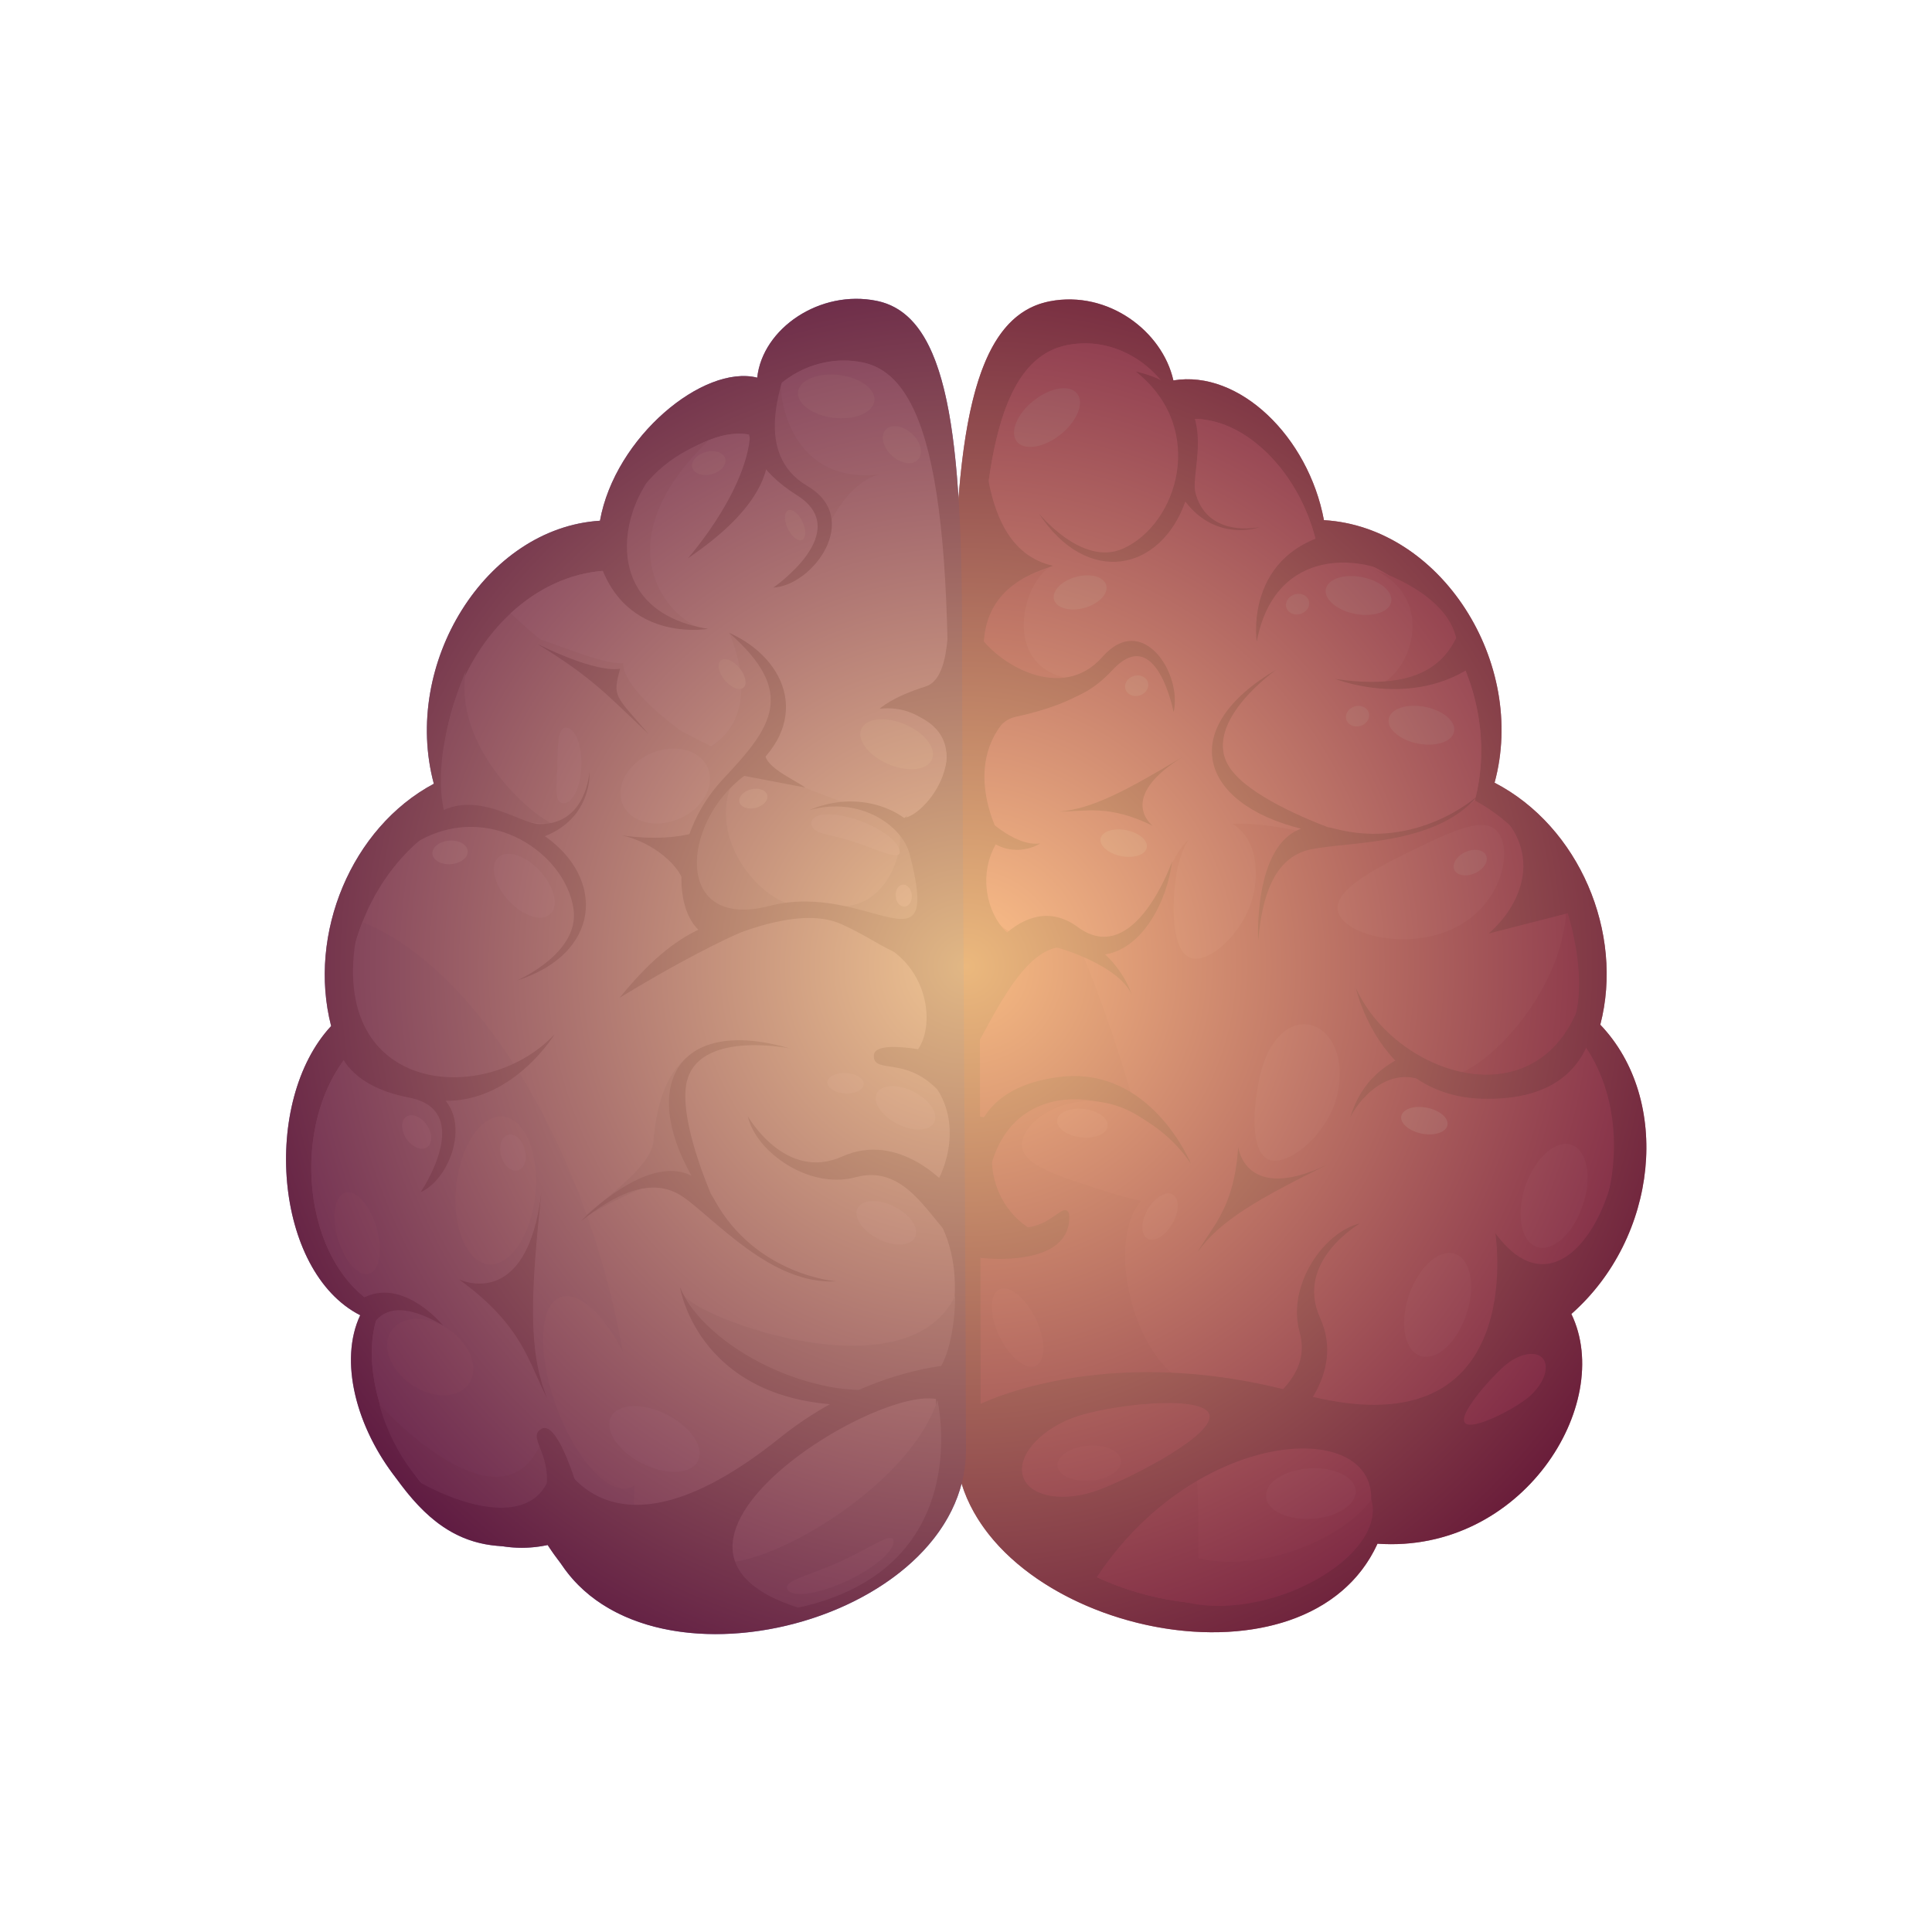 <?xml version="1.0" encoding="utf-8"?>
<!-- Generator: Adobe Illustrator 27.5.0, SVG Export Plug-In . SVG Version: 6.00 Build 0)  -->
<svg version="1.1" id="Ñëîé_1" xmlns="http://www.w3.org/2000/svg" xmlns:xlink="http://www.w3.org/1999/xlink" x="0px" y="0px"
	 viewBox="0 0 800 800" style="enable-background:new 0 0 800 800;" xml:space="preserve">
<g>
	<path style="fill:#AD90D3;" d="M283.446,641.551c0.03-5.094-7.798-9.269-17.483-9.325c-9.686-0.057-17.56,4.026-17.59,9.122
		c-0.029,5.092,7.799,9.267,17.483,9.324C275.542,650.727,283.417,646.644,283.446,641.551z"/>
	<path style="fill:#99536A;" d="M395.657,597.691c0-157.32-0.658-261.421-0.658-330.564c0-85.882,7.341-136.163,39.731-142.377
		c24.129-4.631,46.596,12.428,51.141,32.767c27.274-4.521,55.903,23.324,62.343,57.862c48.535,2.857,84.169,59.095,70.657,108.723
		c35.041,18.154,53.68,62.161,43.775,100.204c29.698,31.095,24.005,88.084-11.977,119.781c18.088,37.44-20.468,99.292-80.273,95.129
		C538.883,708.191,395.657,671.629,395.657,597.691z"/>
	<path style="fill:#675191;" d="M399.98,600.146c-0.432-157.32-1.63-264.046-1.592-333.188
		c0.047-86.134-5.453-136.226-35.294-142.37c-23.554-4.851-47.376,11.441-49.543,31.786c-22.24-5.589-58.886,24.586-65.118,59.245
		c-47.467,2.988-82.128,59.32-68.792,108.912c-34.082,18.179-52.347,62.161-42.53,100.324
		c-28.952,31.173-23.681,101.552,12.041,119.747c-17.525,37.368,27.964,107.05,78.751,94.914
		C258.915,708.409,400.182,673.441,399.98,600.146z"/>
	<path style="fill:#AD90D3;" d="M387.508,598.102c0.513-149.026,1.237-247.642,1.673-313.139
		c0.544-81.593-4.265-129.043-31.893-134.866c-21.807-4.596-43.986,10.836-46.114,30.107c-20.584-5.295-54.733,23.286-60.711,56.119
		c-44.023,2.829-76.482,56.188-64.405,103.167c-31.702,17.219-48.89,58.881-40.01,95.032
		c-27.021,29.526-21.38,89.793,11.629,107.032c-16.463,35.396,24.14,107.813,71.294,96.316
		C257.321,703.134,387.27,667.531,387.508,598.102z"/>
	<path style="fill:#947FBF;" d="M296.223,646.533c18.31,4.882,80.158-30.11,91.958-66.731c0,0,16.683,70.798-59.405,86.26
		C252.686,681.525,296.223,646.533,296.223,646.533z"/>
	<path style="fill:#947FBF;" d="M240.988,504.63c7.019-6.714,28.686-21.057,29.601-32.042c0.915-10.986,3.967-32.653,20.446-38.146
		c0,0-21.667,19.836-1.221,55.235C282.808,484.276,266.513,490.055,240.988,504.63z"/>
	<path style="fill:#947FBF;" d="M229.494,341.365c-8.545-2.849-41.909-31.33-36.62-63.475c0,0-15.462,34.179-8.545,59.813
		L229.494,341.365z"/>
	<path style="fill:#947FBF;" d="M330.402,374.934c-13.428,0-40.892-28.075-25.024-55.54c0,0-28.178,25.403-15.869,53.099
		C299.275,394.464,330.402,374.934,330.402,374.934z"/>
	<path style="fill:#947FBF;" d="M370.685,338.517c6.595,9.519-2.849,41.503-27.669,36.214c0,0,16.968,17.531,36.11,8.485
		C397.946,374.324,370.685,338.517,370.685,338.517z"/>
	<path style="fill:#A287CC;" d="M146.048,434.522c-27.021,29.526-21.38,89.793,11.629,107.032
		c-16.463,35.396,24.14,107.813,71.294,96.316c5.703,13.128,15.521,22.167,27.562,27.679c9.545-36.646,8.323-86.173-5.868-137.85
		c-20.227-73.654-60.872-130.103-100.596-145.864C143.554,398.45,141.774,417.122,146.048,434.522z"/>
	<path style="fill:#947FBF;" d="M157.067,581.431c6.918,7.731,54.116,55.336,68.358,12.207c0,0,19.938,40.283-19.123,36.213
		C167.24,625.781,157.067,581.431,157.067,581.431z"/>
	<path id="XMLID_1_" style="fill:#BCA1E5;" d="M357.288,150.097c-21.807-4.596-43.986,10.836-46.114,30.107
		c-20.584-5.295-54.733,23.286-60.711,56.119c-14.691,0.944-28.089,7.52-38.98,17.604c46.407,44.934,131.125,79.504,179.952,91.101
		C396.318,207.702,385.554,156.054,357.288,150.097z"/>
	<path style="fill:#AD90D3;" d="M323.383,158.57c-0.61,9.46,6.103,42.113,40.893,37.841c0,0-15.563,2.136-25.024,31.127
		c0,0,7.066-13.456-7.324-24.108C308.43,186.035,323.383,158.57,323.383,158.57z"/>
	<path style="fill:#AD90D3;" d="M220.339,263.853c7.73,1.628,28.482,11.393,37.841,10.783c0,0-2.849,9.155,27.465,30.72
		C256.628,294.553,241.534,285.875,220.339,263.853z"/>
	<path style="fill:#AD90D3;" d="M282.796,313.9c39.061-10.07,19.108-51.878,19.108-51.878s17.206,8.85,20.258,28.38
		c3.052,19.531-20.446,33.874-20.446,33.874L282.796,313.9z"/>
	<path style="fill:#AD90D3;" d="M257.569,230.284c1.878,25.994,33.365,30.11,33.365,30.11c-14.852-4.475-41.707-35.603,2.653-78.162
		c-12.549,5.052-26.049,12.958-34.512,31.596C257.734,218.627,257.121,224.083,257.569,230.284z"/>
	<path style="fill:#E57091;" d="M406.075,590.25c0-148.813-0.602-247.282-0.602-312.686c0-81.237,6.728-128.798,36.421-134.677
		c22.12-4.38,42.716,11.757,46.881,30.995c25.005-4.275,51.249,22.063,57.152,54.733c44.491,2.702,77.16,55.899,64.771,102.843
		c32.125,17.171,49.209,58.799,40.133,94.784c27.221,29.413,22.004,83.32-10.981,113.305c16.581,35.414-18.762,93.92-73.588,89.983
		C537.373,694.773,406.075,660.19,406.075,590.25z"/>
	<path style="fill:#F484A6;" d="M542.401,424.373c-8.006-1.739-17.224,5.295-20.759,21.561c-3.534,16.26-3.242,32.792,4.759,34.534
		c8.004,1.738,23.851-11.284,27.386-27.545C557.323,436.66,550.405,426.114,542.401,424.373z"/>
	<path style="fill:#F484A6;" d="M634.496,515.341c6.348,4.436,15.939-2.545,20.608-15.448c4.45-12.307,2.078-23.747-4.523-25.882
		c-6.03-1.948-13.842,4.573-18.053,14.773C628.148,499.395,628.749,511.315,634.496,515.341z"/>
	<path style="fill:#F484A6;" d="M586.28,560.505c6.348,4.438,15.939-2.544,20.608-15.447c4.449-12.308,2.077-23.747-4.524-25.883
		c-6.03-1.947-13.842,4.574-18.052,14.773C579.931,544.559,580.531,556.479,586.28,560.505z"/>
	<path style="fill:#F484A6;" d="M524.379,617.962c-1.393,6.306,7.048,11.464,18.478,10.94c10.903-0.503,18.958-5.984,18.494-11.753
		c-0.424-5.268-7.941-9.203-17.143-9.188C534.636,607.977,525.644,612.247,524.379,617.962z"/>
	<path style="fill:#D65B81;" d="M601.391,445.123c12.614-1.222,45.572-32.958,47.199-68.765c0,0,16.683,47.199-9.358,64.289
		C614.434,456.92,601.391,445.123,601.391,445.123z"/>
	<path style="fill:#D86488;" d="M495.382,663.887c2.871-41.566-1.043-94.914-12.549-151.957
		c-17.463-86.586-47.751-158.563-77.297-190.894c0.154,63.446,0.539,150.239,0.539,269.214
		C406.075,631.575,451.913,660.549,495.382,663.887z"/>
	<path style="fill:#E57091;" d="M509.295,527.981c-5.84-21.931-19.71-37.277-30.981-34.278
		c-11.271,3.002-15.675,23.215-9.835,45.147c5.84,21.933,19.711,37.28,30.982,34.279
		C510.732,570.129,515.134,549.916,509.295,527.981z"/>
	<path style="fill:#F484A6;" d="M545.928,228.615c-5.903-32.67-32.147-59.009-57.152-54.733
		c-4.165-19.238-24.761-35.374-46.881-30.995c-40.546,8.028-36.603,94.919-36.293,202.154
		c-12.64,63.156,61.197,45.249,67.619,36.912c17.394-22.583,4.883-52.794,72.63-36.01c29.356,7.273,54.014-6.408,64.849-14.485
		C623.088,284.514,590.419,231.317,545.928,228.615z"/>
	<path style="fill:#E57091;" d="M434.159,235.167c-11.8,8.544-18.716,41.91,9.766,45.979c0,0-26.855,11.393-36.62-14.649
		C399.5,245.686,434.159,235.167,434.159,235.167z"/>
	<path style="fill:#E57091;" d="M570.24,283.874c13.811-4.636,24.979-35.514-0.993-47.893c0,0,32.143,9.766,34.178,30.924
		C605.022,283.516,570.24,283.874,570.24,283.874z"/>
	<path style="fill:#99536A;" d="M464.946,227.202c-17.017,7.518-34.858-14.704-34.858-14.704
		c20.212,30.796,50.574,23.964,60.728-4.828c12.999,17.075,30.667,10.615,30.667,10.615c-8.276,1.517-22.571,0.661-26.48-14.223
		c-2.589-9.864,12.815-41.47-24.69-50.234C500.119,177.411,487.622,217.184,464.946,227.202z"/>
	<path style="fill:#99536A;" d="M420.412,296.856c19.809-4.316,27.281-9.712,27.281-9.712
		c-26.099,1.301-40.473-12.145-40.389-19.323c0.305-26.245,23.459-31.265,28.673-33.547c-17.754-4.03-25.766-21.105-28.33-46.742
		c-0.867,4.11-1.624,8.494-2.286,13.143c-2.532,15.167-2.739,39.405-3.852,61.497c-0.07,5.183-0.104,10.509-0.104,16.003
		c0,34.302,0.173,77.706,0.336,132.69C408.708,393.176,394.939,302.408,420.412,296.856z"/>
	<path style="fill:#675191;" d="M267.538,200.277c-12.512,19.225-14.445,53.608,25.634,60.118c0,0-41.117,7.301-47.402-39.062
		L267.538,200.277z"/>
	<path style="fill:#99536A;" d="M583.996,241.576c-18.898-13-56.074-15.796-63.611,24.103c0,0-6.243-41.29,40.267-46.384
		L583.996,241.576z"/>
	<path style="fill:#675191;" d="M378.984,342.79c-8.665-9.633-26.418-14.852-43.878-7.325c20.898-5.9,38.449,6.307,41.526,18.107
		c13.51,51.823-17.19,10.986-58.082,21.565c-39.712,10.275-36.628-34.469-10.313-53.913c28.498-21.057,18.275-48.217-6.333-59.203
		c28.228,24.821,17.732,39.061-2.352,60.423c-28.109,29.897-18.711,73.609,3.8,64.899c20.697-8.008,35.293-9.059,45.07-4.672
		c20.838,9.35,27.63,20.785,39.555,5.282C397.234,375.919,390.938,356.079,378.984,342.79z"/>
	<path style="fill:#675191;" d="M395.403,201.599c-13.122-7.629,8.544,76.292-12.207,82.7c-13.79,4.259-18.92,9.155-18.92,9.155
		c18.259-1.782,26.721,12.316,27.595,18.492c1.617,11.43-14.73,25.263-18.338,27.385l21.26,45.571
		C394.792,317.841,395.403,201.599,395.403,201.599z"/>
	<path style="fill:#99536A;" d="M404.457,261.615c8.138,13.428,35.258,29.47,51.978,10.453c16.717-19.017,33.227,6.977,29.531,22.84
		c0,0-7.056-37.163-25.359-17.424c-25.237,27.214-52.082,4.882-52.082,4.882L404.457,261.615z"/>
	<path style="fill:#675191;" d="M326.333,149.314c-2.441,9.765-14.749,38.552,8.036,51.98c22.786,13.427,2.136,41.198-14.14,42.011
		c0,0,33.67-23.196,9.766-38.248c-32.958-20.751-15.462-43.944-15.462-43.944L326.333,149.314z"/>
	<path style="fill:#675191;" d="M145.792,403.864c1.263,9.986,0.224,41.278,26.326,45.536c26.103,4.26,16.918,37.625,2.043,44.28
		c0,0,22.977-33.821-4.757-39.187c-38.237-7.399-30.333-35.355-30.333-35.355L145.792,403.864z"/>
	<path style="fill:#99536A;" d="M430.46,390.84c8.885,0.907,33.429,9.516,38.225,21.186c0,0-5.049-17.308-23.506-24.559
		L430.46,390.84z"/>
	<path style="fill:#99536A;" d="M401.869,332.092c4.659,5.49,17.86,18.639,28.868,17.162c0,0-10.419,6.947-21.56-1.64
		L401.869,332.092z"/>
	<path style="fill:#675191;" d="M284.867,231.157c9.31-10.789,30.985-40.614,24.736-61.688
		C309.178,168.037,340.809,193.286,284.867,231.157z"/>
	<path style="fill:#AD90D3;" d="M387.367,566.376c5.019-6.985,16.829-43.039-3.255-67.949L387.367,566.376z"/>
	<path style="fill:#947FBF;" d="M283.203,536.267c5.233,9.358,91.773,41.908,112.302,0.406c0,0,0.403,30.516-13.283,36.62
		C325.949,588.19,299.731,563.388,283.203,536.267z"/>
	<path style="fill:#675191;" d="M157.678,602.589c23.192,20.141,73.24,38.451,71.409-4.273c0,0,18.272,57.795,93.991-3.051
		c34.179-27.465,68.968-29.907,68.968-29.907s3.255,11.439,1.221,18.311c-7.121-24.617-148.921,55.541-61.644,82.394
		c0,0-65.194,34.093-104.399-25.611c-0.399-0.608-0.795-1.227-1.188-1.853C191.904,645.759,174.948,629.908,157.678,602.589z"/>
	<path style="fill:#99536A;" d="M669.748,462.821c3.662,34.18-23.617,84.504-50.544,47.845c0,0,14.733,92.803-81.288,66.289
		c-81.784-22.583-134.273,5.493-134.273,5.493s-6.714,54.93,48.827,73.239c46.171-73.354,138.804-69.572,109.86-17.394
		c0,0,95.287-19.665,86.297-93.763c-0.092-0.754-0.192-1.515-0.3-2.28C670.358,523.245,674.388,496.309,669.748,462.821z"/>
	<path style="fill:#AD90D3;" d="M385.23,493.441c5.019-5.093,16.829-31.379-3.256-49.54L385.23,493.441z"/>
	<path style="fill:#BCA1E5;" d="M375.16,338.518c11.571-3.168,33.772-37.841-5.697-45.165
		C384.426,307.517,387.772,320.261,375.16,338.518z"/>
	<path style="fill:#675191;" d="M367.43,574.513c-28.889,6.104-75.275-15.868-85.854-41.502c0,0,7.732,50.454,75.275,48.826
		L367.43,574.513z"/>
	<path style="fill:#99536A;" d="M514.363,590.328c9.302-9.418,29.18-19.299,23.771-38.799
		c-5.404-19.498,10.333-41.566,24.963-44.908c0,0-27.171,15.623-16.451,39.16c10.721,23.535-11.541,43.201-11.541,43.201
		L514.363,590.328z"/>
	<path style="fill:#675191;" d="M393.063,511.444c-9.359-9.357-19.124-29.295-38.654-24.005
		c-19.531,5.289-41.503-10.58-44.758-25.228c0,0,15.462,27.262,39.062,16.683c23.6-10.58,43.13,11.799,43.13,11.799L393.063,511.444
		z"/>
	<path style="fill:#675191;" d="M391.13,454.583c-14.546-18.515-29.296-9.155-29.296-17.396c0-8.239,31.737,0,31.737,0
		L391.13,454.583z"/>
	<path style="fill:#99536A;" d="M400.869,501.94c32.07,17.643,38.147-6.82,41.834,0.555c1.831,23.192-36.715,18.356-36.715,18.356
		L400.869,501.94z"/>
	<path style="fill:#675191;" d="M223.688,625.731c8.816-21.833-6.642-29.966,0.505-34.069c7.144-4.102,15.796,27.528,15.796,27.528
		L223.688,625.731z"/>
	<path style="fill:#675191;" d="M377.856,437.035c9.308-7.781,8.544-33.008-10.224-44.605l21.972-11.851l4.425,59.507
		L377.856,437.035z"/>
	<path style="fill:#99536A;" d="M401.964,437.185c9.358-15.318,24.465-52.396,43.995-43.739
		c19.531,8.659,36.162-12.875,39.417-36.852c0,0-15.462,44.625-39.061,27.309c-23.601-17.318-43.131,19.314-43.131,19.314
		L401.964,437.185z"/>
	<path style="fill:#99536A;" d="M416.563,464.386c-9.309,7.782-8.545,33.009,10.223,44.605l-21.973,11.851l-4.425-59.507
		L416.563,464.386z"/>
	<path style="fill:#675191;" d="M226.645,579.191c-7.934-15.258-10.07-30.211-36.62-49.438c0,0,28.38,13.886,34.179-36.314
		C219.778,535.4,218.516,559.563,226.645,579.191z"/>
	<path style="fill:#99536A;" d="M495.801,518.574c6.591-11.322,15.346-18.79,16.908-43.714c0,0,2.622,23.927,37.301,7.208
		C521.194,496.315,505.126,505.344,495.801,518.574z"/>
	<path style="fill:#99536A;" d="M438.59,336.062c11.095-0.005,20.517-3.068,38.765,5.896c0,0-15.552-11.463,12.728-28.771
		C466.336,327.426,452.33,334.928,438.59,336.062z"/>
	<path style="fill:#675191;" d="M268.599,303.976c-14.286-16.523-14.895-15.302-11.844-27.102c0,0-7.935,2.645-34.178-10.172
		C245.565,280.739,251.873,288.267,268.599,303.976z"/>
	<path style="fill:#675191;" d="M154.626,548.065c3.255-4.476,10.172-10.173,28.889,0.813c0,0-18.311-22.38-35.807-9.765
		L154.626,548.065z"/>
	<path style="fill:#99536A;" d="M605.663,258.36c-4.207,9.219-10.184,29.1-52.692,22.786c0,0,34.586,13.835,61.486-8.844
		L605.663,258.36z"/>
	<path style="fill:#675191;" d="M229.629,428.288c-29.431,31.483-98.99,24.658-80.317-48.769c0,0-36.132,52.97,19.556,73.334
		C206.375,466.569,229.629,428.288,229.629,428.288z"/>
	<path style="fill:#99536A;" d="M561.445,409.133c18.353,40.525,90.292,60.256,97.445-15.493c0,0,17.493,63.156-45.34,61.308
		C571.231,453.703,561.445,409.133,561.445,409.133z"/>
	<path style="fill:#99536A;" d="M493.183,481.982c-23.523-35.834-91.37-44.233-84.501,28.704c0,0-26.723-57.442,29.839-64.713
		C476.615,441.079,493.183,481.982,493.183,481.982z"/>
	<path style="fill:#99536A;" d="M552.514,343.098c-0.972-0.257-1.91-0.456-2.822-0.612c-12.898-4.957-35.413-14.928-41.381-26.077
		c-9.734-18.185,20.212-39.131,20.212-39.131c-41.492,24.324-31.955,55.372,10.257,65.879
		c-19.898,7.016-17.786,46.295-17.786,46.295c1.525-17.6,6.236-34.426,21.687-37.733c15.451-3.307,51.769-1.44,69.04-22.068
		C611.72,329.65,587.018,352.211,552.514,343.098z"/>
	<path style="fill:#675191;" d="M295.816,496.797c-0.481-0.882-0.982-1.7-1.495-2.472c-5.262-12.776-13.489-35.985-9.491-47.981
		c6.522-19.568,42.316-12.207,42.316-12.207c-46.182-13.428-62.185,14.836-40.812,52.723c-18.769-9.635-45.856,18.89-45.856,18.89
		c13.834-10.986,29.296-19.126,42.316-10.173c13.02,8.952,36.62,36.62,63.475,34.992
		C346.271,530.568,312.906,528.126,295.816,496.797z"/>
	<path style="fill:#675191;" d="M237.492,376.414c2.673,18.409-23.525,29.629-23.525,29.629
		c35.094-11.199,36.667-42.277,11.661-59.795c19.938-7.934,18.46-26.689,18.46-26.689c-0.761,8.379-5.426,21.92-20.812,21.687
		c-10.198-0.155-36.506-23.48-55.02,10.292C198.977,329.158,233.931,351.879,237.492,376.414z"/>
	<path style="fill:#675191;" d="M256.552,413.183c0,0,46.996-29.297,71.409-34.79C298.475,377.584,280.189,384.042,256.552,413.183z
		"/>
	<path style="fill:#99536A;" d="M559.047,462.805c2.392-5.36,16.143-25.114,34.921-12.911l-11.643-13.099
		C570.646,442.249,563.171,449.629,559.047,462.805z"/>
	<path style="fill:#D86488;" d="M500.685,585.499c-3.122-8.189-42.286-3.813-56.616,1.652
		c-14.332,5.463-23.418,16.531-20.295,24.721c3.122,8.189,17.272,10.397,31.603,4.933
		C469.707,611.342,503.809,593.688,500.685,585.499z"/>
	<path style="fill:#E57091;" d="M606.62,589.227c3.006,3.367,21.046-5.94,26.938-11.204c5.891-5.264,8.228-12.261,5.22-15.627
		c-3.009-3.363-10.225-1.825-16.113,3.435C616.771,571.099,603.608,585.862,606.62,589.227z"/>
	<path style="fill:#99536A;" d="M623.771,339.738c13.426,16.683,5.696,35.4-7.324,46.792l33.365-8.544
		C649.811,377.986,646.557,344.621,623.771,339.738z"/>
	<path style="fill:#99536A;" d="M420.731,388.565c-10.172-4.476-18.309-25.634-6.51-41.91c0,0-18.31-31.738,6.104-52.489
		c0,0-19.125,0.814-18.718,30.924c0.407,30.109,3.662,86.261,3.662,86.261L420.731,388.565z"/>
	<path style="fill:#AD90D3;" d="M155.919,508.288c-2.713-9.274-8.497-15.743-12.919-14.45c-4.421,1.294-5.806,9.861-3.093,19.135
		c2.713,9.275,8.497,15.745,12.918,14.451S158.631,517.563,155.919,508.288z"/>
	<path style="fill:#E57091;" d="M428.86,546.08c-4.182-8.711-10.939-14.157-15.091-12.163c-4.153,1.993-4.13,10.673,0.052,19.385
		c4.182,8.712,10.938,14.158,15.092,12.164C433.064,563.471,433.042,554.794,428.86,546.08z"/>
	<path style="fill:#D0BDF4;" d="M361.699,167.398c2.145-5.096-4.171-10.746-13.879-12.07c-9.26-1.262-16.898,2.108-17.397,7.038
		c-0.456,4.505,5.27,8.984,13.024,10.394C351.517,174.226,359.753,172.019,361.699,167.398z"/>
	<path style="fill:#FFB6CE;" d="M446.736,164.264c-2.109-5.111-10.568-4.604-18.344,1.36c-7.416,5.689-10.399,13.486-7.248,17.311
		c2.879,3.495,10.091,2.581,16.549-1.933C444.418,176.302,448.648,168.898,446.736,164.264z"/>
	<path style="fill:#FFB6CE;" d="M575.629,250.424c2.188-4.25-2.877-9.542-11.16-11.331c-7.9-1.705-14.706,0.691-15.466,4.908
		c-0.691,3.853,3.946,8.095,10.534,9.827C566.396,255.632,573.642,254.277,575.629,250.424z"/>
	<path style="fill:#FFB6CE;" d="M601.671,304.134c2.188-4.25-2.878-9.542-11.16-11.331c-7.899-1.705-14.706,0.691-15.466,4.908
		c-0.691,3.854,3.945,8.095,10.534,9.827C592.438,309.341,599.684,307.987,601.671,304.134z"/>
	<path style="fill:#FFB6CE;" d="M458.194,243.398c-0.012-4.088-5.677-6.282-12.354-4.583c-6.369,1.622-10.401,5.996-9.366,9.527
		c0.949,3.227,5.908,4.771,11.337,3.658C453.462,250.84,458.205,247.105,458.194,243.398z"/>
	<path style="fill:#FFB6CE;" d="M474.54,351.835c1.545-3.004-2.033-6.742-7.885-8.006c-5.582-1.204-10.39,0.489-10.926,3.468
		c-0.488,2.723,2.788,5.72,7.443,6.943C468.019,355.514,473.136,354.557,474.54,351.835z"/>
	<path style="fill:#FFB6CE;" d="M599.044,466.76c1.544-3.004-2.034-6.741-7.886-8.006c-5.582-1.204-10.39,0.489-10.925,3.467
		c-0.487,2.723,2.787,5.72,7.442,6.943C592.521,470.439,597.639,469.48,599.044,466.76z"/>
	<path style="fill:#E57091;" d="M464.085,605.993c0.919-4.392-5.112-7.862-13.205-7.349c-7.719,0.487-13.371,4.393-12.982,8.389
		c0.355,3.648,5.725,6.284,12.241,6.157C456.923,613.059,463.249,609.977,464.085,605.993z"/>
	<path style="fill:#FFB6CE;" d="M542.058,249.231c-0.418-2.501-3.197-3.96-6.046-3.055c-2.715,0.862-4.098,3.457-3.273,5.638
		c0.753,1.993,3.148,3.04,5.49,2.468C540.667,253.689,542.434,251.501,542.058,249.231z"/>
	<path style="fill:#FFB6CE;" d="M566.877,295.617c-0.417-2.501-3.197-3.96-6.045-3.056c-2.716,0.863-4.099,3.458-3.274,5.639
		c0.753,1.993,3.149,3.04,5.49,2.468C565.487,300.073,567.253,297.885,566.877,295.617z"/>
	<path style="fill:#FFB6CE;" d="M475.422,283.013c-0.417-2.502-3.197-3.961-6.045-3.056c-2.716,0.862-4.098,3.458-3.275,5.638
		c0.753,1.993,3.15,3.04,5.49,2.468C474.032,287.469,475.799,285.281,475.422,283.013z"/>
	<path style="fill:#D0BDF4;" d="M385.15,315.708c3.51-4.271-0.93-11.489-9.857-15.528c-8.516-3.853-16.797-2.803-18.682,1.78
		c-1.723,4.187,2.487,10.114,9.517,13.678C373.444,319.347,381.968,319.582,385.15,315.708z"/>
	<path style="fill:#BCA1E5;" d="M226.611,379.344c4.957-2.447,3.882-10.854-2.592-18.21c-6.174-7.016-14.154-9.469-17.758-6.069
		c-3.293,3.108-1.897,10.241,3.042,16.383C214.443,377.842,222.116,381.564,226.611,379.344z"/>
	<path style="fill:#BCA1E5;" d="M386.12,465.754c3.158-3.378-0.164-9.642-7.401-13.488c-6.904-3.671-13.874-3.234-15.692,0.489
		c-1.661,3.403,1.537,8.577,7.216,11.927C376.152,468.169,383.256,468.817,386.12,465.754z"/>
	<path style="fill:#BCA1E5;" d="M378.185,513.359c3.159-3.377-0.163-9.641-7.401-13.487c-6.904-3.672-13.874-3.235-15.692,0.489
		c-1.661,3.403,1.537,8.576,7.216,11.926C368.218,515.774,375.322,516.424,378.185,513.359z"/>
	<path style="fill:#AD90D3;" d="M369.995,638.577c0.298-5.054-8.371,1.737-21.893,7.956c-12.9,5.927-23.852,7.81-22.051,11.542
		c1.647,3.409,11.469,2.273,22.447-2.452C359.921,650.706,369.729,643.159,369.995,638.577z"/>
	<path style="fill:#BCA1E5;" d="M357.523,449.648c0.866-2.472-2.288-4.961-6.92-5.305c-4.419-0.326-7.935,1.49-8.026,3.838
		c-0.084,2.144,2.756,4.097,6.466,4.536C352.906,453.177,356.738,451.892,357.523,449.648z"/>
	<path style="fill:#D0BDF4;" d="M381.113,188.626c1.057-3.431-1.52-8.228-5.755-10.715c-4.235-2.487-8.524-1.721-9.581,1.71
		c-1.056,3.431,1.521,8.229,5.755,10.714C375.768,192.822,380.057,192.058,381.113,188.626z"/>
	<path style="fill:#D0BDF4;" d="M299.61,188.59c-1.812-2.11-6.018-2.403-9.397-0.657c-3.379,1.747-4.65,4.873-2.839,6.983
		c1.812,2.11,6.019,2.403,9.396,0.657C300.15,193.825,301.42,190.7,299.61,188.59z"/>
	<path style="fill:#BCA1E5;" d="M372.565,352.564c-0.293-4.288-8.721-10.333-18.83-13.504c-10.106-3.17-18.063-2.264-17.773,2.022
		c0.292,4.288,6.683,4.067,16.788,7.236C362.862,351.489,372.855,356.85,372.565,352.564z"/>
	<path style="fill:#675191;" d="M333.454,326.107c-5.188-3.662-18.31-9.155-16.479-15.258c1.831-6.103-10.681,10.07-10.681,10.07
		L333.454,326.107z"/>
	<path style="fill:#D0BDF4;" d="M317.713,329.245c-0.53-2.125-3.544-3.204-6.734-2.409c-3.189,0.795-5.344,3.164-4.814,5.289
		c0.53,2.125,3.544,3.205,6.734,2.409C316.089,333.738,318.244,331.37,317.713,329.245z"/>
	<path style="fill:#D0BDF4;" d="M193.68,352.397c-0.208-2.694-3.653-4.624-7.694-4.313c-4.04,0.313-7.147,2.75-6.939,5.443
		c0.209,2.693,3.653,4.624,7.693,4.313C190.781,357.528,193.888,355.089,193.68,352.397z"/>
	<path style="fill:#BCA1E5;" d="M373.78,366.314c-1.838,0.176-3.136,2.353-2.897,4.864c0.239,2.51,1.925,4.402,3.763,4.227
		c1.839-0.177,3.136-2.353,2.896-4.864C377.304,368.03,375.619,366.139,373.78,366.314z"/>
	<path style="fill:#D0BDF4;" d="M307.831,284.751c1.685-1.4,0.952-5.059-1.638-8.175c-2.589-3.115-6.055-4.503-7.74-3.103
		c-1.684,1.399-0.952,5.06,1.638,8.174C302.681,284.763,306.146,286.151,307.831,284.751z"/>
	<path style="fill:#D0BDF4;" d="M332.135,223.575c1.681-0.794,1.743-4.183,0.14-7.572c-1.603-3.389-4.265-5.491-5.947-4.695
		c-1.68,0.793-1.744,4.183-0.14,7.571C327.791,222.268,330.454,224.369,332.135,223.575z"/>
	<path style="fill:#675191;" d="M283.203,366.593c-0.407-6.918-12.207-17.903-26.041-20.751c0,0,16.276,2.848,29.703-0.814
		L283.203,366.593z"/>
	<path style="fill:#BCA1E5;" d="M240.756,317.19c0.298-8.647-2.556-15.764-6.374-15.896c-3.818-0.131-3.337,8.191-3.635,16.838
		c-0.3,8.647-1.263,14.345,2.556,14.476C237.12,332.74,240.457,325.838,240.756,317.19z"/>
	<path style="fill:#AD90D3;" d="M221.681,494.564c1.679-16.883-4.301-31.299-13.358-32.199
		c-9.057-0.901-17.759,12.055-19.438,28.938c-1.679,16.882,4.301,31.298,13.357,32.2
		C211.299,524.402,220.002,511.445,221.681,494.564z"/>
	<path style="fill:#BCA1E5;" d="M213.627,484.753c3.115-0.118,4.905-4.08,3.749-8.634c-1.103-4.344-4.355-7.006-7.066-6.196
		c-2.478,0.739-3.759,4.197-3.023,7.908C208.052,481.692,210.802,484.86,213.627,484.753z"/>
	<path style="fill:#BCA1E5;" d="M176.145,475.393c2.902-1.138,3.292-5.469,0.703-9.389c-2.47-3.74-6.416-5.185-8.711-3.53
		c-2.098,1.513-2.171,5.201-0.257,8.464C169.873,474.333,173.511,476.421,176.145,475.393z"/>
	<path style="fill:#AD90D3;" d="M261.864,568.56c-8.427-21.578-22.136-35.497-30.617-31.085c-8.482,4.409-8.528,25.477-0.1,47.056
		c8.427,21.577,22.135,35.494,30.618,31.085C270.246,611.204,270.292,590.137,261.864,568.56z"/>
	<path style="fill:#AD90D3;" d="M180.787,547.805c-9.745-3.913-18.828-0.755-20.287,7.059c-1.459,7.812,5.258,17.315,15.003,21.229
		c9.746,3.913,18.828,0.753,20.288-7.06C197.249,561.223,190.533,551.717,180.787,547.805z"/>
	<path style="fill:#BCA1E5;" d="M293.051,317.878c-3.228-7.484-13.726-10.153-23.447-5.958c-9.721,4.193-14.986,13.66-11.758,21.143
		c3.227,7.484,13.726,10.152,23.447,5.958C291.015,334.827,296.279,325.361,293.051,317.878z"/>
	<path style="fill:#F484A6;" d="M621.342,346.361c-4.408-9.074-16.777-3.835-35.213,5.118
		c-18.434,8.954-35.957,18.234-31.552,27.307c4.408,9.073,29.074,14.503,47.509,5.55
		C620.521,375.382,625.748,355.434,621.342,346.361z"/>
	<path style="fill:#E57091;" d="M423.623,471.322c-2.996,9.229,9.073,13.85,27.826,19.94c18.752,6.093,37.088,11.347,40.088,2.118
		c2.995-9.229-10.481-29.447-29.232-35.539C443.552,451.751,426.622,462.092,423.623,471.322z"/>
	<path style="fill:#F484A6;" d="M506.194,339.833c-8.108-1.172-16.808,6.495-19.188,22.968c-2.382,16.47-0.928,32.941,7.179,34.115
		c8.105,1.17,22.995-12.936,25.375-29.406C521.943,351.038,514.3,341.004,506.194,339.833z"/>
	<path style="fill:#F484A6;" d="M458.376,467.255c1.422-3.358-2.734-7.093-9.136-7.98c-6.105-0.844-11.143,1.368-11.479,4.619
		c-0.307,2.97,3.463,5.93,8.572,6.87C451.652,471.743,457.084,470.298,458.376,467.255z"/>
	<path style="fill:#F484A6;" d="M474.352,512.249c2.531,2.627,7.597,0.27,10.925-5.27c3.172-5.283,3.114-10.785,0.257-12.371
		c-2.61-1.447-6.812,0.858-9.683,5.19C472.862,504.304,472.06,509.867,474.352,512.249z"/>
	<path style="fill:#FFB6CE;" d="M615.576,354.945c-0.563-2.876-4.517-3.946-8.591-2.194c-3.886,1.671-5.892,5.086-4.741,7.483
		c1.049,2.189,4.457,2.863,7.807,1.626C613.538,360.575,616.086,357.551,615.576,354.945z"/>
	<path style="fill:#D86488;" d="M528.459,644.249c-23.612,5.858-45.281,0.802-49.533-12.064c-0.058-0.173-0.096-0.349-0.146-0.522
		c-4.806,6.355-6.67,12.996-4.736,18.833c4.252,12.866,25.921,17.923,49.533,12.063c24.578-6.102,45.083-22.438,44.893-37.485
		c-0.018-1.421-0.227-2.771-0.593-4.055C560.203,631.094,545.288,640.07,528.459,644.249z"/>
	<path style="fill:#BCA1E5;" d="M287.918,606.495c4.784-5.116-0.249-14.606-11.214-20.434c-10.458-5.564-21.017-4.902-23.77,0.739
		c-2.517,5.155,2.328,12.993,10.932,18.069C272.819,610.153,283.581,611.138,287.918,606.495z"/>
	<defs>
		<filter id="Adobe_OpacityMaskFilter" filterUnits="userSpaceOnUse" x="118.447" y="123.726" width="563.285" height="552.921">
			<feFlood  style="flood-color:white;flood-opacity:1" result="back"/>
			<feBlend  in="SourceGraphic" in2="back" mode="normal"/>
		</filter>
	</defs>
	<mask maskUnits="userSpaceOnUse" x="118.447" y="123.726" width="563.285" height="552.921" id="SVGID_1_">
		<g style="filter:url(#Adobe_OpacityMaskFilter);">
			<defs>
				
					<filter id="Adobe_OpacityMaskFilter_00000128479716235461750090000008145255614473378491_" filterUnits="userSpaceOnUse" x="118.447" y="123.726" width="563.285" height="552.921">
					<feFlood  style="flood-color:white;flood-opacity:1" result="back"/>
					<feBlend  in="SourceGraphic" in2="back" mode="normal"/>
				</filter>
			</defs>
			<mask maskUnits="userSpaceOnUse" x="118.447" y="123.726" width="563.285" height="552.921" id="SVGID_1_">
				<g style="filter:url(#Adobe_OpacityMaskFilter_00000128479716235461750090000008145255614473378491_);">
				</g>
			</mask>
			
				<radialGradient id="SVGID_00000128472235047589588940000011094351960236538025_" cx="400.089" cy="400.186" r="341.984" gradientUnits="userSpaceOnUse">
				<stop  offset="0" style="stop-color:#666666"/>
				<stop  offset="1" style="stop-color:#B3B3B3"/>
			</radialGradient>
			<path style="mask:url(#SVGID_1_);fill:url(#SVGID_00000128472235047589588940000011094351960236538025_);" d="M662.646,424.307
				c9.904-38.044-8.734-82.051-43.775-100.204c13.512-49.628-22.122-105.866-70.657-108.723
				c-6.439-34.538-35.068-62.383-62.343-57.862c-4.545-20.338-27.012-37.398-51.141-32.767
				c-23.749,4.557-34.031,32.806-37.827,81.409c-3.1-48.821-11.886-77.056-33.809-81.57c-23.554-4.851-47.376,11.441-49.543,31.786
				c-22.24-5.589-58.886,24.586-65.118,59.245c-47.467,2.988-82.128,59.32-68.792,108.912
				c-34.082,18.179-52.347,62.161-42.53,100.324c-28.952,31.173-23.681,101.552,12.041,119.747
				c-8.964,19.114-1.436,46.681,14.851,67.43c11.897,16.603,24.645,27.214,43.768,28.196c6.163,1.004,12.538,0.924,19.008-0.471
				c0.148,0.23,0.295,0.466,0.444,0.693c1.627,2.478,3.303,4.779,5.013,6.943c35.303,54.03,150.202,27.501,165.935-33.053
				c19.236,62.366,143.179,88.447,172.225,24.875c59.806,4.163,98.361-57.688,80.273-95.129
				C686.651,512.391,692.345,455.401,662.646,424.307z"/>
		</g>
	</mask>
	
		<radialGradient id="SVGID_00000017499915689338723380000013342904264722347963_" cx="400.089" cy="400.186" r="341.984" gradientUnits="userSpaceOnUse">
		<stop  offset="0" style="stop-color:#FFD182"/>
		<stop  offset="1" style="stop-color:#510028"/>
	</radialGradient>
	<path style="opacity:0.8;fill:url(#SVGID_00000017499915689338723380000013342904264722347963_);" d="M662.646,424.307
		c9.904-38.044-8.734-82.051-43.775-100.204c13.512-49.628-22.122-105.866-70.657-108.723
		c-6.439-34.538-35.068-62.383-62.343-57.862c-4.545-20.338-27.012-37.398-51.141-32.767c-23.749,4.557-34.031,32.806-37.827,81.409
		c-3.1-48.821-11.886-77.056-33.809-81.57c-23.554-4.851-47.376,11.441-49.543,31.786c-22.24-5.589-58.886,24.586-65.118,59.245
		c-47.467,2.988-82.128,59.32-68.792,108.912c-34.082,18.179-52.347,62.161-42.53,100.324
		c-28.952,31.173-23.681,101.552,12.041,119.747c-8.964,19.114-1.436,46.681,14.851,67.43
		c11.897,16.603,24.645,27.214,43.768,28.196c6.163,1.004,12.538,0.924,19.008-0.471c0.148,0.23,0.295,0.466,0.444,0.693
		c1.627,2.478,3.303,4.779,5.013,6.943c35.303,54.03,150.202,27.501,165.935-33.053c19.236,62.366,143.179,88.447,172.225,24.875
		c59.806,4.163,98.361-57.688,80.273-95.129C686.651,512.391,692.345,455.401,662.646,424.307z"/>
</g>
</svg>
